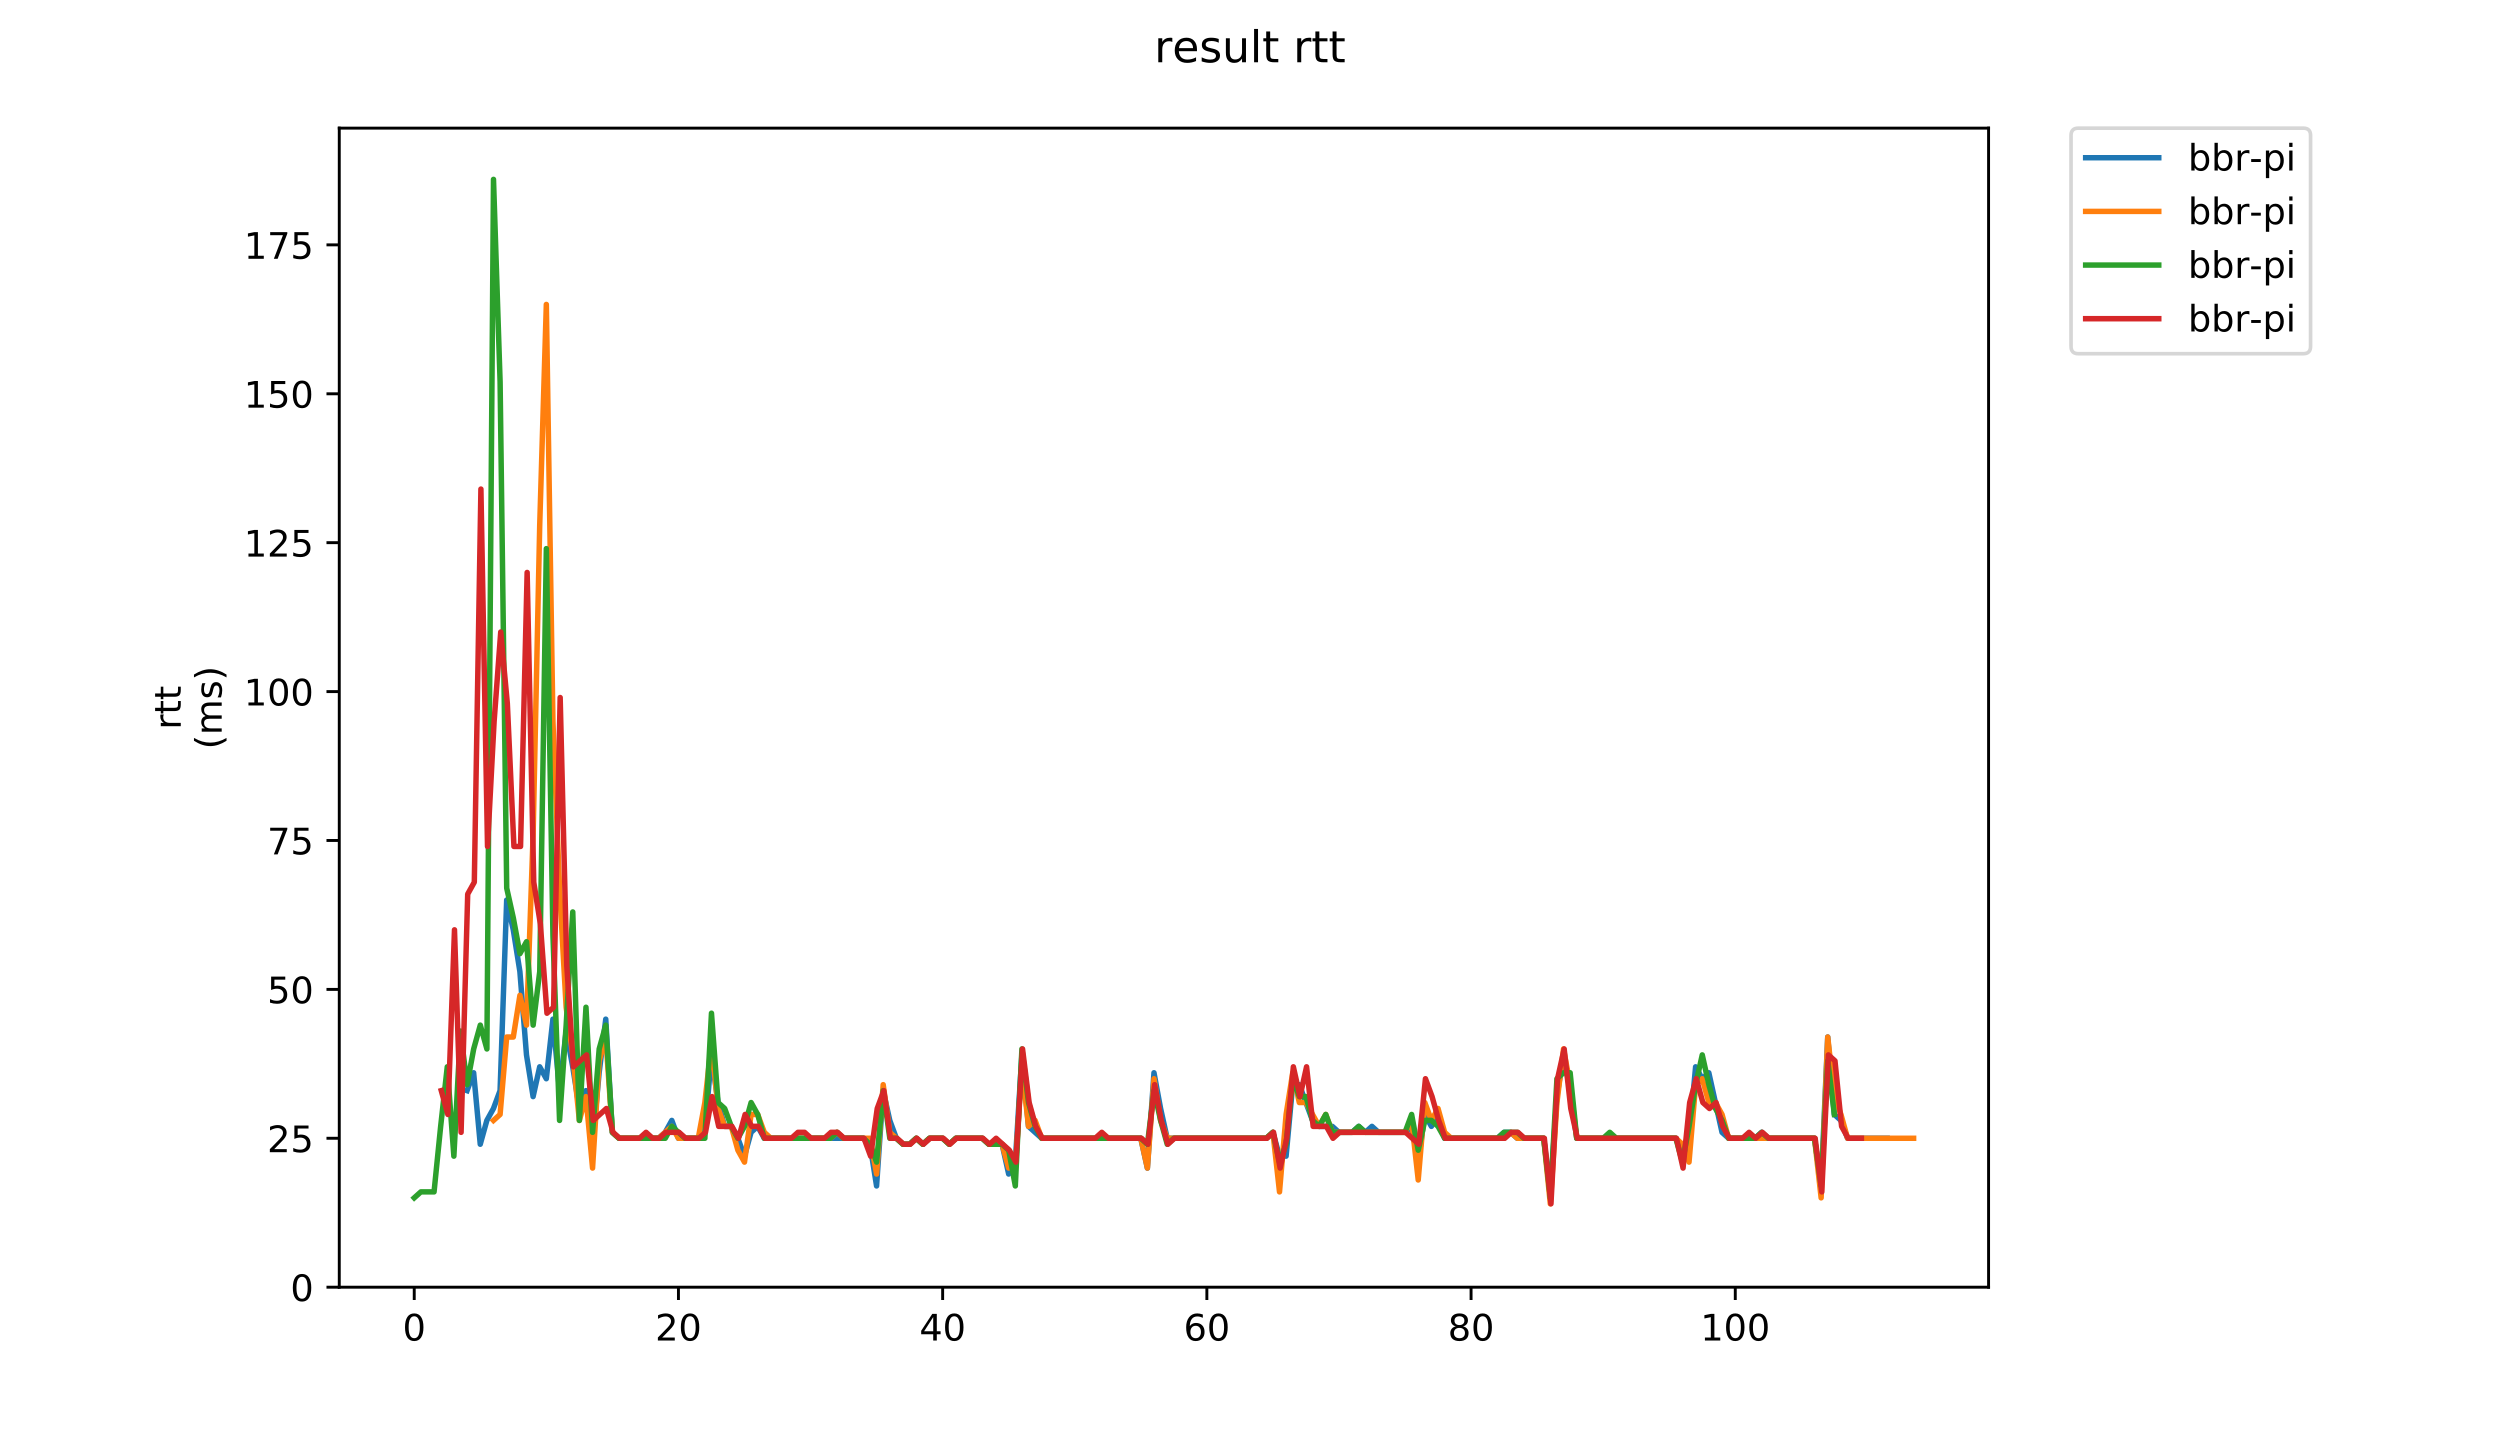 <?xml version="1.0" encoding="utf-8" standalone="no"?>
<!DOCTYPE svg PUBLIC "-//W3C//DTD SVG 1.1//EN"
  "http://www.w3.org/Graphics/SVG/1.1/DTD/svg11.dtd">
<!-- Created with matplotlib (https://matplotlib.org/) -->
<svg height="396pt" version="1.1" viewBox="0 0 684 396" width="684pt" xmlns="http://www.w3.org/2000/svg" xmlns:xlink="http://www.w3.org/1999/xlink">
 <defs>
  <style type="text/css">
*{stroke-linecap:butt;stroke-linejoin:round;}
  </style>
 </defs>
 <g id="figure_1">
  <g id="patch_1">
   <path d="M 0 396 
L 684 396 
L 684 0 
L 0 0 
z
" style="fill:#ffffff;"/>
  </g>
  <g id="axes_1">
   <g id="patch_2">
    <path d="M 92.824 352.174 
L 544.074 352.174 
L 544.074 35.062 
L 92.824 35.062 
z
" style="fill:#ffffff;"/>
   </g>
   <g id="matplotlib.axis_1">
    <g id="xtick_1">
     <g id="line2d_1">
      <defs>
       <path d="M 0 0 
L 0 3.5 
" id="m76ef81435e" style="stroke:#000000;stroke-width:0.8;"/>
      </defs>
      <g>
       <use style="stroke:#000000;stroke-width:0.8;" x="113.335" xlink:href="#m76ef81435e" y="352.174"/>
      </g>
     </g>
     <g id="text_1">
      <!-- 0 -->
      <defs>
       <path d="M 31.781 66.406 
Q 24.172 66.406 20.328 58.906 
Q 16.5 51.422 16.5 36.375 
Q 16.5 21.391 20.328 13.891 
Q 24.172 6.391 31.781 6.391 
Q 39.453 6.391 43.281 13.891 
Q 47.125 21.391 47.125 36.375 
Q 47.125 51.422 43.281 58.906 
Q 39.453 66.406 31.781 66.406 
z
M 31.781 74.219 
Q 44.047 74.219 50.516 64.516 
Q 56.984 54.828 56.984 36.375 
Q 56.984 17.969 50.516 8.266 
Q 44.047 -1.422 31.781 -1.422 
Q 19.531 -1.422 13.062 8.266 
Q 6.594 17.969 6.594 36.375 
Q 6.594 54.828 13.062 64.516 
Q 19.531 74.219 31.781 74.219 
z
" id="DejaVuSans-48"/>
      </defs>
      <g transform="translate(110.154 366.773)scale(0.1 -0.1)">
       <use xlink:href="#DejaVuSans-48"/>
      </g>
     </g>
    </g>
    <g id="xtick_2">
     <g id="line2d_2">
      <g>
       <use style="stroke:#000000;stroke-width:0.8;" x="185.623" xlink:href="#m76ef81435e" y="352.174"/>
      </g>
     </g>
     <g id="text_2">
      <!-- 20 -->
      <defs>
       <path d="M 19.188 8.297 
L 53.609 8.297 
L 53.609 0 
L 7.328 0 
L 7.328 8.297 
Q 12.938 14.109 22.625 23.891 
Q 32.328 33.688 34.812 36.531 
Q 39.547 41.844 41.422 45.531 
Q 43.312 49.219 43.312 52.781 
Q 43.312 58.594 39.234 62.25 
Q 35.156 65.922 28.609 65.922 
Q 23.969 65.922 18.812 64.312 
Q 13.672 62.703 7.812 59.422 
L 7.812 69.391 
Q 13.766 71.781 18.938 73 
Q 24.125 74.219 28.422 74.219 
Q 39.75 74.219 46.484 68.547 
Q 53.219 62.891 53.219 53.422 
Q 53.219 48.922 51.531 44.891 
Q 49.859 40.875 45.406 35.406 
Q 44.188 33.984 37.641 27.219 
Q 31.109 20.453 19.188 8.297 
z
" id="DejaVuSans-50"/>
      </defs>
      <g transform="translate(179.26 366.773)scale(0.1 -0.1)">
       <use xlink:href="#DejaVuSans-50"/>
       <use x="63.623" xlink:href="#DejaVuSans-48"/>
      </g>
     </g>
    </g>
    <g id="xtick_3">
     <g id="line2d_3">
      <g>
       <use style="stroke:#000000;stroke-width:0.8;" x="257.91" xlink:href="#m76ef81435e" y="352.174"/>
      </g>
     </g>
     <g id="text_3">
      <!-- 40 -->
      <defs>
       <path d="M 37.797 64.312 
L 12.891 25.391 
L 37.797 25.391 
z
M 35.203 72.906 
L 47.609 72.906 
L 47.609 25.391 
L 58.016 25.391 
L 58.016 17.188 
L 47.609 17.188 
L 47.609 0 
L 37.797 0 
L 37.797 17.188 
L 4.891 17.188 
L 4.891 26.703 
z
" id="DejaVuSans-52"/>
      </defs>
      <g transform="translate(251.548 366.773)scale(0.1 -0.1)">
       <use xlink:href="#DejaVuSans-52"/>
       <use x="63.623" xlink:href="#DejaVuSans-48"/>
      </g>
     </g>
    </g>
    <g id="xtick_4">
     <g id="line2d_4">
      <g>
       <use style="stroke:#000000;stroke-width:0.8;" x="330.197" xlink:href="#m76ef81435e" y="352.174"/>
      </g>
     </g>
     <g id="text_4">
      <!-- 60 -->
      <defs>
       <path d="M 33.016 40.375 
Q 26.375 40.375 22.484 35.828 
Q 18.609 31.297 18.609 23.391 
Q 18.609 15.531 22.484 10.953 
Q 26.375 6.391 33.016 6.391 
Q 39.656 6.391 43.531 10.953 
Q 47.406 15.531 47.406 23.391 
Q 47.406 31.297 43.531 35.828 
Q 39.656 40.375 33.016 40.375 
z
M 52.594 71.297 
L 52.594 62.312 
Q 48.875 64.062 45.094 64.984 
Q 41.312 65.922 37.594 65.922 
Q 27.828 65.922 22.672 59.328 
Q 17.531 52.734 16.797 39.406 
Q 19.672 43.656 24.016 45.922 
Q 28.375 48.188 33.594 48.188 
Q 44.578 48.188 50.953 41.516 
Q 57.328 34.859 57.328 23.391 
Q 57.328 12.156 50.688 5.359 
Q 44.047 -1.422 33.016 -1.422 
Q 20.359 -1.422 13.672 8.266 
Q 6.984 17.969 6.984 36.375 
Q 6.984 53.656 15.188 63.938 
Q 23.391 74.219 37.203 74.219 
Q 40.922 74.219 44.703 73.484 
Q 48.484 72.75 52.594 71.297 
z
" id="DejaVuSans-54"/>
      </defs>
      <g transform="translate(323.835 366.773)scale(0.1 -0.1)">
       <use xlink:href="#DejaVuSans-54"/>
       <use x="63.623" xlink:href="#DejaVuSans-48"/>
      </g>
     </g>
    </g>
    <g id="xtick_5">
     <g id="line2d_5">
      <g>
       <use style="stroke:#000000;stroke-width:0.8;" x="402.485" xlink:href="#m76ef81435e" y="352.174"/>
      </g>
     </g>
     <g id="text_5">
      <!-- 80 -->
      <defs>
       <path d="M 31.781 34.625 
Q 24.75 34.625 20.719 30.859 
Q 16.703 27.094 16.703 20.516 
Q 16.703 13.922 20.719 10.156 
Q 24.75 6.391 31.781 6.391 
Q 38.812 6.391 42.859 10.172 
Q 46.922 13.969 46.922 20.516 
Q 46.922 27.094 42.891 30.859 
Q 38.875 34.625 31.781 34.625 
z
M 21.922 38.812 
Q 15.578 40.375 12.031 44.719 
Q 8.5 49.078 8.5 55.328 
Q 8.5 64.062 14.719 69.141 
Q 20.953 74.219 31.781 74.219 
Q 42.672 74.219 48.875 69.141 
Q 55.078 64.062 55.078 55.328 
Q 55.078 49.078 51.531 44.719 
Q 48 40.375 41.703 38.812 
Q 48.828 37.156 52.797 32.312 
Q 56.781 27.484 56.781 20.516 
Q 56.781 9.906 50.312 4.234 
Q 43.844 -1.422 31.781 -1.422 
Q 19.734 -1.422 13.25 4.234 
Q 6.781 9.906 6.781 20.516 
Q 6.781 27.484 10.781 32.312 
Q 14.797 37.156 21.922 38.812 
z
M 18.312 54.391 
Q 18.312 48.734 21.844 45.562 
Q 25.391 42.391 31.781 42.391 
Q 38.141 42.391 41.719 45.562 
Q 45.312 48.734 45.312 54.391 
Q 45.312 60.062 41.719 63.234 
Q 38.141 66.406 31.781 66.406 
Q 25.391 66.406 21.844 63.234 
Q 18.312 60.062 18.312 54.391 
z
" id="DejaVuSans-56"/>
      </defs>
      <g transform="translate(396.122 366.773)scale(0.1 -0.1)">
       <use xlink:href="#DejaVuSans-56"/>
       <use x="63.623" xlink:href="#DejaVuSans-48"/>
      </g>
     </g>
    </g>
    <g id="xtick_6">
     <g id="line2d_6">
      <g>
       <use style="stroke:#000000;stroke-width:0.8;" x="474.772" xlink:href="#m76ef81435e" y="352.174"/>
      </g>
     </g>
     <g id="text_6">
      <!-- 100 -->
      <defs>
       <path d="M 12.406 8.297 
L 28.516 8.297 
L 28.516 63.922 
L 10.984 60.406 
L 10.984 69.391 
L 28.422 72.906 
L 38.281 72.906 
L 38.281 8.297 
L 54.391 8.297 
L 54.391 0 
L 12.406 0 
z
" id="DejaVuSans-49"/>
      </defs>
      <g transform="translate(465.228 366.773)scale(0.1 -0.1)">
       <use xlink:href="#DejaVuSans-49"/>
       <use x="63.623" xlink:href="#DejaVuSans-48"/>
       <use x="127.246" xlink:href="#DejaVuSans-48"/>
      </g>
     </g>
    </g>
   </g>
   <g id="matplotlib.axis_2">
    <g id="ytick_1">
     <g id="line2d_7">
      <defs>
       <path d="M 0 0 
L -3.5 0 
" id="mb718dee160" style="stroke:#000000;stroke-width:0.8;"/>
      </defs>
      <g>
       <use style="stroke:#000000;stroke-width:0.8;" x="92.824" xlink:href="#mb718dee160" y="352.174"/>
      </g>
     </g>
     <g id="text_7">
      <!-- 0 -->
      <g transform="translate(79.461 355.973)scale(0.1 -0.1)">
       <use xlink:href="#DejaVuSans-48"/>
      </g>
     </g>
    </g>
    <g id="ytick_2">
     <g id="line2d_8">
      <g>
       <use style="stroke:#000000;stroke-width:0.8;" x="92.824" xlink:href="#mb718dee160" y="311.435"/>
      </g>
     </g>
     <g id="text_8">
      <!-- 25 -->
      <defs>
       <path d="M 10.797 72.906 
L 49.516 72.906 
L 49.516 64.594 
L 19.828 64.594 
L 19.828 46.734 
Q 21.969 47.469 24.109 47.828 
Q 26.266 48.188 28.422 48.188 
Q 40.625 48.188 47.75 41.5 
Q 54.891 34.812 54.891 23.391 
Q 54.891 11.625 47.562 5.094 
Q 40.234 -1.422 26.906 -1.422 
Q 22.312 -1.422 17.547 -0.641 
Q 12.797 0.141 7.719 1.703 
L 7.719 11.625 
Q 12.109 9.234 16.797 8.062 
Q 21.484 6.891 26.703 6.891 
Q 35.156 6.891 40.078 11.328 
Q 45.016 15.766 45.016 23.391 
Q 45.016 31 40.078 35.438 
Q 35.156 39.891 26.703 39.891 
Q 22.75 39.891 18.812 39.016 
Q 14.891 38.141 10.797 36.281 
z
" id="DejaVuSans-53"/>
      </defs>
      <g transform="translate(73.099 315.234)scale(0.1 -0.1)">
       <use xlink:href="#DejaVuSans-50"/>
       <use x="63.623" xlink:href="#DejaVuSans-53"/>
      </g>
     </g>
    </g>
    <g id="ytick_3">
     <g id="line2d_9">
      <g>
       <use style="stroke:#000000;stroke-width:0.8;" x="92.824" xlink:href="#mb718dee160" y="270.696"/>
      </g>
     </g>
     <g id="text_9">
      <!-- 50 -->
      <g transform="translate(73.099 274.496)scale(0.1 -0.1)">
       <use xlink:href="#DejaVuSans-53"/>
       <use x="63.623" xlink:href="#DejaVuSans-48"/>
      </g>
     </g>
    </g>
    <g id="ytick_4">
     <g id="line2d_10">
      <g>
       <use style="stroke:#000000;stroke-width:0.8;" x="92.824" xlink:href="#mb718dee160" y="229.957"/>
      </g>
     </g>
     <g id="text_10">
      <!-- 75 -->
      <defs>
       <path d="M 8.203 72.906 
L 55.078 72.906 
L 55.078 68.703 
L 28.609 0 
L 18.312 0 
L 43.219 64.594 
L 8.203 64.594 
z
" id="DejaVuSans-55"/>
      </defs>
      <g transform="translate(73.099 233.757)scale(0.1 -0.1)">
       <use xlink:href="#DejaVuSans-55"/>
       <use x="63.623" xlink:href="#DejaVuSans-53"/>
      </g>
     </g>
    </g>
    <g id="ytick_5">
     <g id="line2d_11">
      <g>
       <use style="stroke:#000000;stroke-width:0.8;" x="92.824" xlink:href="#mb718dee160" y="189.219"/>
      </g>
     </g>
     <g id="text_11">
      <!-- 100 -->
      <g transform="translate(66.736 193.018)scale(0.1 -0.1)">
       <use xlink:href="#DejaVuSans-49"/>
       <use x="63.623" xlink:href="#DejaVuSans-48"/>
       <use x="127.246" xlink:href="#DejaVuSans-48"/>
      </g>
     </g>
    </g>
    <g id="ytick_6">
     <g id="line2d_12">
      <g>
       <use style="stroke:#000000;stroke-width:0.8;" x="92.824" xlink:href="#mb718dee160" y="148.48"/>
      </g>
     </g>
     <g id="text_12">
      <!-- 125 -->
      <g transform="translate(66.736 152.279)scale(0.1 -0.1)">
       <use xlink:href="#DejaVuSans-49"/>
       <use x="63.623" xlink:href="#DejaVuSans-50"/>
       <use x="127.246" xlink:href="#DejaVuSans-53"/>
      </g>
     </g>
    </g>
    <g id="ytick_7">
     <g id="line2d_13">
      <g>
       <use style="stroke:#000000;stroke-width:0.8;" x="92.824" xlink:href="#mb718dee160" y="107.741"/>
      </g>
     </g>
     <g id="text_13">
      <!-- 150 -->
      <g transform="translate(66.736 111.54)scale(0.1 -0.1)">
       <use xlink:href="#DejaVuSans-49"/>
       <use x="63.623" xlink:href="#DejaVuSans-53"/>
       <use x="127.246" xlink:href="#DejaVuSans-48"/>
      </g>
     </g>
    </g>
    <g id="ytick_8">
     <g id="line2d_14">
      <g>
       <use style="stroke:#000000;stroke-width:0.8;" x="92.824" xlink:href="#mb718dee160" y="67.002"/>
      </g>
     </g>
     <g id="text_14">
      <!-- 175 -->
      <g transform="translate(66.736 70.801)scale(0.1 -0.1)">
       <use xlink:href="#DejaVuSans-49"/>
       <use x="63.623" xlink:href="#DejaVuSans-55"/>
       <use x="127.246" xlink:href="#DejaVuSans-53"/>
      </g>
     </g>
    </g>
    <g id="text_15">
     <!-- rtt -->
     <defs>
      <path d="M 41.109 46.297 
Q 39.594 47.172 37.812 47.578 
Q 36.031 48 33.891 48 
Q 26.266 48 22.188 43.047 
Q 18.109 38.094 18.109 28.812 
L 18.109 0 
L 9.078 0 
L 9.078 54.688 
L 18.109 54.688 
L 18.109 46.188 
Q 20.953 51.172 25.484 53.578 
Q 30.031 56 36.531 56 
Q 37.453 56 38.578 55.875 
Q 39.703 55.766 41.062 55.516 
z
" id="DejaVuSans-114"/>
      <path d="M 18.312 70.219 
L 18.312 54.688 
L 36.812 54.688 
L 36.812 47.703 
L 18.312 47.703 
L 18.312 18.016 
Q 18.312 11.328 20.141 9.422 
Q 21.969 7.516 27.594 7.516 
L 36.812 7.516 
L 36.812 0 
L 27.594 0 
Q 17.188 0 13.234 3.875 
Q 9.281 7.766 9.281 18.016 
L 9.281 47.703 
L 2.688 47.703 
L 2.688 54.688 
L 9.281 54.688 
L 9.281 70.219 
z
" id="DejaVuSans-116"/>
     </defs>
     <g transform="translate(49.459 199.594)rotate(-90)scale(0.1 -0.1)">
      <use xlink:href="#DejaVuSans-114"/>
      <use x="41.113" xlink:href="#DejaVuSans-116"/>
      <use x="80.322" xlink:href="#DejaVuSans-116"/>
     </g>
     <!-- (ms) -->
     <defs>
      <path d="M 31 75.875 
Q 24.469 64.656 21.281 53.656 
Q 18.109 42.672 18.109 31.391 
Q 18.109 20.125 21.312 9.062 
Q 24.516 -2 31 -13.188 
L 23.188 -13.188 
Q 15.875 -1.703 12.234 9.375 
Q 8.594 20.453 8.594 31.391 
Q 8.594 42.281 12.203 53.312 
Q 15.828 64.359 23.188 75.875 
z
" id="DejaVuSans-40"/>
      <path d="M 52 44.188 
Q 55.375 50.25 60.062 53.125 
Q 64.75 56 71.094 56 
Q 79.641 56 84.281 50.016 
Q 88.922 44.047 88.922 33.016 
L 88.922 0 
L 79.891 0 
L 79.891 32.719 
Q 79.891 40.578 77.094 44.375 
Q 74.312 48.188 68.609 48.188 
Q 61.625 48.188 57.562 43.547 
Q 53.516 38.922 53.516 30.906 
L 53.516 0 
L 44.484 0 
L 44.484 32.719 
Q 44.484 40.625 41.703 44.406 
Q 38.922 48.188 33.109 48.188 
Q 26.219 48.188 22.156 43.531 
Q 18.109 38.875 18.109 30.906 
L 18.109 0 
L 9.078 0 
L 9.078 54.688 
L 18.109 54.688 
L 18.109 46.188 
Q 21.188 51.219 25.484 53.609 
Q 29.781 56 35.688 56 
Q 41.656 56 45.828 52.969 
Q 50 49.953 52 44.188 
z
" id="DejaVuSans-109"/>
      <path d="M 44.281 53.078 
L 44.281 44.578 
Q 40.484 46.531 36.375 47.5 
Q 32.281 48.484 27.875 48.484 
Q 21.188 48.484 17.844 46.438 
Q 14.5 44.391 14.5 40.281 
Q 14.5 37.156 16.891 35.375 
Q 19.281 33.594 26.516 31.984 
L 29.594 31.297 
Q 39.156 29.25 43.188 25.516 
Q 47.219 21.781 47.219 15.094 
Q 47.219 7.469 41.188 3.016 
Q 35.156 -1.422 24.609 -1.422 
Q 20.219 -1.422 15.453 -0.562 
Q 10.688 0.297 5.422 2 
L 5.422 11.281 
Q 10.406 8.688 15.234 7.391 
Q 20.062 6.109 24.812 6.109 
Q 31.156 6.109 34.562 8.281 
Q 37.984 10.453 37.984 14.406 
Q 37.984 18.062 35.516 20.016 
Q 33.062 21.969 24.703 23.781 
L 21.578 24.516 
Q 13.234 26.266 9.516 29.906 
Q 5.812 33.547 5.812 39.891 
Q 5.812 47.609 11.281 51.797 
Q 16.75 56 26.812 56 
Q 31.781 56 36.172 55.266 
Q 40.578 54.547 44.281 53.078 
z
" id="DejaVuSans-115"/>
      <path d="M 8.016 75.875 
L 15.828 75.875 
Q 23.141 64.359 26.781 53.312 
Q 30.422 42.281 30.422 31.391 
Q 30.422 20.453 26.781 9.375 
Q 23.141 -1.703 15.828 -13.188 
L 8.016 -13.188 
Q 14.5 -2 17.703 9.062 
Q 20.906 20.125 20.906 31.391 
Q 20.906 42.672 17.703 53.656 
Q 14.5 64.656 8.016 75.875 
z
" id="DejaVuSans-41"/>
     </defs>
     <g transform="translate(60.657 204.995)rotate(-90)scale(0.1 -0.1)">
      <use xlink:href="#DejaVuSans-40"/>
      <use x="39.014" xlink:href="#DejaVuSans-109"/>
      <use x="136.426" xlink:href="#DejaVuSans-115"/>
      <use x="188.525" xlink:href="#DejaVuSans-41"/>
     </g>
    </g>
   </g>
   <g id="line2d_15">
    <path clip-path="url(#pa4229d1eb1)" d="M 127.782 298.399 
L 129.589 293.51 
L 131.396 313.065 
L 133.203 306.547 
L 135.011 303.287 
L 136.818 298.399 
L 138.625 246.253 
L 140.432 254.401 
L 142.239 265.808 
L 144.047 288.621 
L 145.854 300.028 
L 147.661 291.881 
L 149.468 295.14 
L 151.275 278.844 
L 153.082 298.399 
L 154.89 282.103 
L 156.697 291.881 
L 158.504 303.287 
L 160.311 298.399 
L 162.118 313.065 
L 163.926 293.51 
L 165.733 278.844 
L 167.54 309.806 
L 169.347 311.435 
L 180.19 311.435 
L 181.997 309.806 
L 183.805 306.547 
L 185.612 311.435 
L 191.033 311.435 
L 192.841 309.806 
L 194.648 288.621 
L 196.455 301.658 
L 198.262 308.176 
L 200.069 308.176 
L 201.876 311.435 
L 203.684 316.324 
L 205.491 309.806 
L 207.298 308.176 
L 209.105 311.435 
L 236.213 311.435 
L 238.02 313.065 
L 239.827 324.472 
L 241.635 298.399 
L 243.442 306.547 
L 245.249 311.435 
L 247.056 313.065 
L 248.863 313.065 
L 250.67 311.435 
L 252.478 313.065 
L 254.285 311.435 
L 257.899 311.435 
L 259.706 313.065 
L 261.514 311.435 
L 268.742 311.435 
L 270.549 313.065 
L 274.164 313.065 
L 275.971 321.213 
L 277.778 317.953 
L 279.585 288.621 
L 281.393 308.176 
L 285.007 311.435 
L 312.115 311.435 
L 313.922 319.583 
L 315.729 293.51 
L 317.536 303.287 
L 319.343 311.435 
L 346.451 311.435 
L 348.258 309.806 
L 350.066 316.324 
L 351.873 316.324 
L 353.68 296.769 
L 355.487 296.769 
L 359.102 306.547 
L 360.909 308.176 
L 364.523 308.176 
L 366.33 309.806 
L 369.945 309.806 
L 371.752 308.176 
L 373.559 309.806 
L 375.366 308.176 
L 377.173 309.806 
L 384.402 309.806 
L 386.209 308.176 
L 388.016 317.953 
L 389.824 304.917 
L 391.631 308.176 
L 393.438 304.917 
L 395.245 311.435 
L 409.703 311.435 
L 411.51 309.806 
L 413.317 309.806 
L 415.124 311.435 
L 422.353 311.435 
L 424.16 326.101 
L 425.967 300.028 
L 427.775 288.621 
L 429.582 298.399 
L 431.389 311.435 
L 458.497 311.435 
L 460.304 314.694 
L 462.111 311.435 
L 463.918 291.881 
L 465.725 295.14 
L 467.533 293.51 
L 471.147 309.806 
L 472.954 311.435 
L 480.183 311.435 
L 481.99 309.806 
L 483.797 311.435 
L 496.448 311.435 
L 498.255 324.472 
L 500.062 283.733 
L 501.869 304.917 
L 503.676 306.547 
L 505.483 311.435 
L 516.327 311.435 
L 516.327 311.435 
" style="fill:none;stroke:#1f77b4;stroke-linecap:square;stroke-width:1.5;"/>
   </g>
   <g id="line2d_16">
    <path clip-path="url(#pa4229d1eb1)" d="M 135.018 306.547 
L 136.825 304.917 
L 138.632 283.733 
L 140.439 283.733 
L 142.247 272.326 
L 144.054 280.474 
L 145.861 228.328 
L 147.668 143.591 
L 149.475 83.297 
L 151.283 197.366 
L 153.09 242.994 
L 154.897 275.585 
L 156.704 288.621 
L 158.511 306.547 
L 160.318 300.028 
L 162.126 319.583 
L 163.933 290.251 
L 165.74 283.733 
L 167.547 309.806 
L 169.354 311.435 
L 180.197 311.435 
L 183.812 308.176 
L 185.619 311.435 
L 191.041 311.435 
L 192.848 301.658 
L 194.655 285.362 
L 196.462 303.287 
L 198.269 308.176 
L 200.077 308.176 
L 201.884 314.694 
L 203.691 317.953 
L 205.498 304.917 
L 207.305 304.917 
L 209.112 309.806 
L 210.92 311.435 
L 227.184 311.435 
L 228.991 309.806 
L 230.799 311.435 
L 238.027 311.435 
L 239.835 321.213 
L 241.642 296.769 
L 243.449 309.806 
L 247.063 313.065 
L 248.87 313.065 
L 250.678 311.435 
L 252.485 313.065 
L 254.292 311.435 
L 257.906 311.435 
L 259.714 313.065 
L 261.521 311.435 
L 268.75 311.435 
L 270.557 313.065 
L 274.171 313.065 
L 275.978 319.583 
L 277.785 319.583 
L 279.593 291.881 
L 281.4 308.176 
L 283.207 306.547 
L 285.014 311.435 
L 312.122 311.435 
L 313.929 319.583 
L 315.736 295.14 
L 317.544 306.547 
L 319.351 311.435 
L 346.458 311.435 
L 348.266 309.806 
L 350.073 326.101 
L 351.88 304.917 
L 353.687 293.51 
L 355.494 301.658 
L 357.302 301.658 
L 360.916 308.176 
L 362.723 304.917 
L 364.53 309.806 
L 384.409 309.806 
L 386.217 306.547 
L 388.024 322.842 
L 389.831 301.658 
L 391.638 306.547 
L 393.445 303.287 
L 395.252 309.806 
L 397.06 311.435 
L 411.517 311.435 
L 413.324 309.806 
L 415.131 311.435 
L 422.36 311.435 
L 424.167 329.36 
L 425.975 301.658 
L 427.782 286.992 
L 429.589 296.769 
L 431.396 311.435 
L 458.504 311.435 
L 460.311 313.065 
L 462.118 317.953 
L 463.925 296.769 
L 465.733 295.14 
L 467.54 301.658 
L 469.347 301.658 
L 471.154 304.917 
L 472.961 311.435 
L 496.455 311.435 
L 498.262 327.731 
L 500.069 283.733 
L 501.876 300.028 
L 503.684 304.917 
L 505.491 311.435 
L 523.563 311.435 
L 523.563 311.435 
" style="fill:none;stroke:#ff7f0e;stroke-linecap:square;stroke-width:1.5;"/>
   </g>
   <g id="line2d_17">
    <path clip-path="url(#pa4229d1eb1)" d="M 113.335 327.731 
L 115.142 326.101 
L 118.757 326.101 
L 120.564 308.176 
L 122.371 291.881 
L 124.178 316.324 
L 125.986 282.103 
L 127.793 296.769 
L 129.6 286.992 
L 131.407 280.474 
L 133.214 286.992 
L 135.021 49.077 
L 136.829 104.482 
L 138.636 242.994 
L 140.443 251.142 
L 142.25 260.919 
L 144.057 257.66 
L 145.865 280.474 
L 147.672 265.808 
L 149.479 150.109 
L 151.286 256.03 
L 153.093 306.547 
L 154.901 280.474 
L 156.708 249.512 
L 158.515 306.547 
L 160.322 275.585 
L 162.129 309.806 
L 163.936 286.992 
L 165.744 280.474 
L 167.551 309.806 
L 169.358 311.435 
L 182.008 311.435 
L 183.815 308.176 
L 187.43 311.435 
L 192.851 311.435 
L 194.659 277.215 
L 196.466 301.658 
L 198.273 303.287 
L 200.08 308.176 
L 201.887 311.435 
L 203.694 308.176 
L 205.502 301.658 
L 207.309 304.917 
L 209.116 311.435 
L 227.188 311.435 
L 228.995 309.806 
L 230.802 311.435 
L 236.224 311.435 
L 238.031 313.065 
L 239.838 317.953 
L 241.645 298.399 
L 243.453 311.435 
L 245.26 311.435 
L 247.067 313.065 
L 248.874 313.065 
L 250.681 311.435 
L 252.488 313.065 
L 254.296 311.435 
L 257.91 311.435 
L 259.717 313.065 
L 261.524 311.435 
L 268.753 311.435 
L 270.56 313.065 
L 274.175 313.065 
L 275.982 314.694 
L 277.789 324.472 
L 279.596 286.992 
L 281.403 301.658 
L 283.211 308.176 
L 285.018 311.435 
L 312.126 311.435 
L 313.933 313.065 
L 315.74 298.399 
L 317.547 306.547 
L 319.354 313.065 
L 321.161 311.435 
L 346.462 311.435 
L 348.269 309.806 
L 350.076 317.953 
L 351.884 313.065 
L 353.691 295.14 
L 355.498 300.028 
L 357.305 300.028 
L 359.112 306.547 
L 360.92 308.176 
L 362.727 304.917 
L 364.534 309.806 
L 369.955 309.806 
L 371.763 308.176 
L 373.57 309.806 
L 384.413 309.806 
L 386.22 304.917 
L 388.027 314.694 
L 389.835 306.547 
L 391.642 306.547 
L 393.449 308.176 
L 395.256 311.435 
L 409.714 311.435 
L 411.521 309.806 
L 415.135 309.806 
L 416.942 311.435 
L 422.364 311.435 
L 424.171 327.731 
L 425.978 295.14 
L 427.785 293.51 
L 429.593 293.51 
L 431.4 311.435 
L 438.628 311.435 
L 440.436 309.806 
L 442.243 311.435 
L 458.508 311.435 
L 460.315 317.953 
L 462.122 308.176 
L 463.929 296.769 
L 465.736 288.621 
L 467.543 296.769 
L 469.351 303.287 
L 471.158 306.547 
L 472.965 311.435 
L 480.194 311.435 
L 482.001 309.806 
L 483.808 311.435 
L 496.458 311.435 
L 498.266 324.472 
L 500.073 290.251 
L 501.88 304.917 
L 501.88 304.917 
" style="fill:none;stroke:#2ca02c;stroke-linecap:square;stroke-width:1.5;"/>
   </g>
   <g id="line2d_18">
    <path clip-path="url(#pa4229d1eb1)" d="M 120.734 298.399 
L 122.541 304.917 
L 124.348 254.401 
L 126.155 309.806 
L 127.963 244.623 
L 129.77 241.364 
L 131.577 133.814 
L 133.384 231.587 
L 135.191 197.366 
L 136.999 172.923 
L 138.806 192.478 
L 140.613 231.587 
L 142.42 231.587 
L 144.227 156.627 
L 146.034 241.364 
L 147.842 252.771 
L 149.649 277.215 
L 151.456 275.585 
L 153.263 190.848 
L 155.07 264.178 
L 156.878 291.881 
L 160.492 288.621 
L 162.299 306.547 
L 165.913 303.287 
L 167.721 309.806 
L 169.528 311.435 
L 174.949 311.435 
L 176.757 309.806 
L 178.564 311.435 
L 180.371 311.435 
L 182.178 309.806 
L 185.793 309.806 
L 187.6 311.435 
L 191.214 311.435 
L 193.021 309.806 
L 194.828 300.028 
L 196.636 308.176 
L 200.25 308.176 
L 202.057 311.435 
L 203.864 304.917 
L 205.672 308.176 
L 207.479 308.176 
L 209.286 311.435 
L 216.515 311.435 
L 218.322 309.806 
L 220.129 309.806 
L 221.936 311.435 
L 225.551 311.435 
L 227.358 309.806 
L 229.165 309.806 
L 230.972 311.435 
L 236.394 311.435 
L 238.201 316.324 
L 240.008 303.287 
L 241.815 298.399 
L 243.622 311.435 
L 245.43 311.435 
L 247.237 313.065 
L 249.044 313.065 
L 250.851 311.435 
L 252.658 313.065 
L 254.466 311.435 
L 258.08 311.435 
L 259.887 313.065 
L 261.694 311.435 
L 268.923 311.435 
L 270.73 313.065 
L 272.537 311.435 
L 276.152 314.694 
L 277.959 317.953 
L 279.766 286.992 
L 281.573 301.658 
L 283.38 308.176 
L 285.188 311.435 
L 299.645 311.435 
L 301.452 309.806 
L 303.26 311.435 
L 312.295 311.435 
L 314.103 313.065 
L 315.91 296.769 
L 317.717 306.547 
L 319.524 313.065 
L 321.331 311.435 
L 346.632 311.435 
L 348.439 309.806 
L 350.246 319.583 
L 352.054 311.435 
L 353.861 291.881 
L 355.668 300.028 
L 357.475 291.881 
L 359.282 308.176 
L 362.897 308.176 
L 364.704 311.435 
L 366.511 309.806 
L 384.583 309.806 
L 388.197 313.065 
L 390.004 295.14 
L 391.812 300.028 
L 393.619 306.547 
L 395.426 311.435 
L 411.691 311.435 
L 413.498 309.806 
L 415.305 309.806 
L 417.112 311.435 
L 422.534 311.435 
L 424.341 329.36 
L 426.148 295.14 
L 427.955 286.992 
L 429.762 303.287 
L 431.57 311.435 
L 458.677 311.435 
L 460.485 319.583 
L 462.292 301.658 
L 464.099 295.14 
L 465.906 301.658 
L 467.713 303.287 
L 469.52 301.658 
L 471.328 308.176 
L 473.135 311.435 
L 476.749 311.435 
L 478.556 309.806 
L 480.364 311.435 
L 482.171 309.806 
L 483.978 311.435 
L 496.628 311.435 
L 498.435 326.101 
L 500.243 288.621 
L 502.05 290.251 
L 503.857 308.176 
L 505.664 311.435 
L 509.279 311.435 
L 509.279 311.435 
" style="fill:none;stroke:#d62728;stroke-linecap:square;stroke-width:1.5;"/>
   </g>
   <g id="patch_3">
    <path d="M 92.824 352.174 
L 92.824 35.062 
" style="fill:none;stroke:#000000;stroke-linecap:square;stroke-linejoin:miter;stroke-width:0.8;"/>
   </g>
   <g id="patch_4">
    <path d="M 544.074 352.174 
L 544.074 35.062 
" style="fill:none;stroke:#000000;stroke-linecap:square;stroke-linejoin:miter;stroke-width:0.8;"/>
   </g>
   <g id="patch_5">
    <path d="M 92.824 352.174 
L 544.074 352.174 
" style="fill:none;stroke:#000000;stroke-linecap:square;stroke-linejoin:miter;stroke-width:0.8;"/>
   </g>
   <g id="patch_6">
    <path d="M 92.824 35.062 
L 544.074 35.062 
" style="fill:none;stroke:#000000;stroke-linecap:square;stroke-linejoin:miter;stroke-width:0.8;"/>
   </g>
   <g id="legend_1">
    <g id="patch_7">
     <path d="M 568.636 96.775 
L 630.169 96.775 
Q 632.169 96.775 632.169 94.775 
L 632.169 37.062 
Q 632.169 35.062 630.169 35.062 
L 568.636 35.062 
Q 566.636 35.062 566.636 37.062 
L 566.636 94.775 
Q 566.636 96.775 568.636 96.775 
z
" style="fill:#ffffff;opacity:0.8;stroke:#cccccc;stroke-linejoin:miter;"/>
    </g>
    <g id="line2d_19">
     <path d="M 570.636 43.161 
L 590.636 43.161 
" style="fill:none;stroke:#1f77b4;stroke-linecap:square;stroke-width:1.5;"/>
    </g>
    <g id="line2d_20"/>
    <g id="text_16">
     <!-- bbr-pi -->
     <defs>
      <path d="M 48.688 27.297 
Q 48.688 37.203 44.609 42.844 
Q 40.531 48.484 33.406 48.484 
Q 26.266 48.484 22.188 42.844 
Q 18.109 37.203 18.109 27.297 
Q 18.109 17.391 22.188 11.75 
Q 26.266 6.109 33.406 6.109 
Q 40.531 6.109 44.609 11.75 
Q 48.688 17.391 48.688 27.297 
z
M 18.109 46.391 
Q 20.953 51.266 25.266 53.625 
Q 29.594 56 35.594 56 
Q 45.562 56 51.781 48.094 
Q 58.016 40.188 58.016 27.297 
Q 58.016 14.406 51.781 6.484 
Q 45.562 -1.422 35.594 -1.422 
Q 29.594 -1.422 25.266 0.953 
Q 20.953 3.328 18.109 8.203 
L 18.109 0 
L 9.078 0 
L 9.078 75.984 
L 18.109 75.984 
z
" id="DejaVuSans-98"/>
      <path d="M 4.891 31.391 
L 31.203 31.391 
L 31.203 23.391 
L 4.891 23.391 
z
" id="DejaVuSans-45"/>
      <path d="M 18.109 8.203 
L 18.109 -20.797 
L 9.078 -20.797 
L 9.078 54.688 
L 18.109 54.688 
L 18.109 46.391 
Q 20.953 51.266 25.266 53.625 
Q 29.594 56 35.594 56 
Q 45.562 56 51.781 48.094 
Q 58.016 40.188 58.016 27.297 
Q 58.016 14.406 51.781 6.484 
Q 45.562 -1.422 35.594 -1.422 
Q 29.594 -1.422 25.266 0.953 
Q 20.953 3.328 18.109 8.203 
z
M 48.688 27.297 
Q 48.688 37.203 44.609 42.844 
Q 40.531 48.484 33.406 48.484 
Q 26.266 48.484 22.188 42.844 
Q 18.109 37.203 18.109 27.297 
Q 18.109 17.391 22.188 11.75 
Q 26.266 6.109 33.406 6.109 
Q 40.531 6.109 44.609 11.75 
Q 48.688 17.391 48.688 27.297 
z
" id="DejaVuSans-112"/>
      <path d="M 9.422 54.688 
L 18.406 54.688 
L 18.406 0 
L 9.422 0 
z
M 9.422 75.984 
L 18.406 75.984 
L 18.406 64.594 
L 9.422 64.594 
z
" id="DejaVuSans-105"/>
     </defs>
     <g transform="translate(598.636 46.661)scale(0.1 -0.1)">
      <use xlink:href="#DejaVuSans-98"/>
      <use x="63.477" xlink:href="#DejaVuSans-98"/>
      <use x="126.953" xlink:href="#DejaVuSans-114"/>
      <use x="167.973" xlink:href="#DejaVuSans-45"/>
      <use x="204.057" xlink:href="#DejaVuSans-112"/>
      <use x="267.533" xlink:href="#DejaVuSans-105"/>
     </g>
    </g>
    <g id="line2d_21">
     <path d="M 570.636 57.839 
L 590.636 57.839 
" style="fill:none;stroke:#ff7f0e;stroke-linecap:square;stroke-width:1.5;"/>
    </g>
    <g id="line2d_22"/>
    <g id="text_17">
     <!-- bbr-pi -->
     <g transform="translate(598.636 61.339)scale(0.1 -0.1)">
      <use xlink:href="#DejaVuSans-98"/>
      <use x="63.477" xlink:href="#DejaVuSans-98"/>
      <use x="126.953" xlink:href="#DejaVuSans-114"/>
      <use x="167.973" xlink:href="#DejaVuSans-45"/>
      <use x="204.057" xlink:href="#DejaVuSans-112"/>
      <use x="267.533" xlink:href="#DejaVuSans-105"/>
     </g>
    </g>
    <g id="line2d_23">
     <path d="M 570.636 72.517 
L 590.636 72.517 
" style="fill:none;stroke:#2ca02c;stroke-linecap:square;stroke-width:1.5;"/>
    </g>
    <g id="line2d_24"/>
    <g id="text_18">
     <!-- bbr-pi -->
     <g transform="translate(598.636 76.017)scale(0.1 -0.1)">
      <use xlink:href="#DejaVuSans-98"/>
      <use x="63.477" xlink:href="#DejaVuSans-98"/>
      <use x="126.953" xlink:href="#DejaVuSans-114"/>
      <use x="167.973" xlink:href="#DejaVuSans-45"/>
      <use x="204.057" xlink:href="#DejaVuSans-112"/>
      <use x="267.533" xlink:href="#DejaVuSans-105"/>
     </g>
    </g>
    <g id="line2d_25">
     <path d="M 570.636 87.195 
L 590.636 87.195 
" style="fill:none;stroke:#d62728;stroke-linecap:square;stroke-width:1.5;"/>
    </g>
    <g id="line2d_26"/>
    <g id="text_19">
     <!-- bbr-pi -->
     <g transform="translate(598.636 90.695)scale(0.1 -0.1)">
      <use xlink:href="#DejaVuSans-98"/>
      <use x="63.477" xlink:href="#DejaVuSans-98"/>
      <use x="126.953" xlink:href="#DejaVuSans-114"/>
      <use x="167.973" xlink:href="#DejaVuSans-45"/>
      <use x="204.057" xlink:href="#DejaVuSans-112"/>
      <use x="267.533" xlink:href="#DejaVuSans-105"/>
     </g>
    </g>
   </g>
  </g>
  <g id="text_20">
   <!-- result rtt -->
   <defs>
    <path d="M 56.203 29.594 
L 56.203 25.203 
L 14.891 25.203 
Q 15.484 15.922 20.484 11.062 
Q 25.484 6.203 34.422 6.203 
Q 39.594 6.203 44.453 7.469 
Q 49.312 8.734 54.109 11.281 
L 54.109 2.781 
Q 49.266 0.734 44.188 -0.344 
Q 39.109 -1.422 33.891 -1.422 
Q 20.797 -1.422 13.156 6.188 
Q 5.516 13.812 5.516 26.812 
Q 5.516 40.234 12.766 48.109 
Q 20.016 56 32.328 56 
Q 43.359 56 49.781 48.891 
Q 56.203 41.797 56.203 29.594 
z
M 47.219 32.234 
Q 47.125 39.594 43.094 43.984 
Q 39.062 48.391 32.422 48.391 
Q 24.906 48.391 20.391 44.141 
Q 15.875 39.891 15.188 32.172 
z
" id="DejaVuSans-101"/>
    <path d="M 8.5 21.578 
L 8.5 54.688 
L 17.484 54.688 
L 17.484 21.922 
Q 17.484 14.156 20.5 10.266 
Q 23.531 6.391 29.594 6.391 
Q 36.859 6.391 41.078 11.031 
Q 45.312 15.672 45.312 23.688 
L 45.312 54.688 
L 54.297 54.688 
L 54.297 0 
L 45.312 0 
L 45.312 8.406 
Q 42.047 3.422 37.719 1 
Q 33.406 -1.422 27.688 -1.422 
Q 18.266 -1.422 13.375 4.438 
Q 8.5 10.297 8.5 21.578 
z
M 31.109 56 
z
" id="DejaVuSans-117"/>
    <path d="M 9.422 75.984 
L 18.406 75.984 
L 18.406 0 
L 9.422 0 
z
" id="DejaVuSans-108"/>
    <path id="DejaVuSans-32"/>
   </defs>
   <g transform="translate(315.818 17.038)scale(0.12 -0.12)">
    <use xlink:href="#DejaVuSans-114"/>
    <use x="41.082" xlink:href="#DejaVuSans-101"/>
    <use x="102.605" xlink:href="#DejaVuSans-115"/>
    <use x="154.705" xlink:href="#DejaVuSans-117"/>
    <use x="218.084" xlink:href="#DejaVuSans-108"/>
    <use x="245.867" xlink:href="#DejaVuSans-116"/>
    <use x="285.076" xlink:href="#DejaVuSans-32"/>
    <use x="316.863" xlink:href="#DejaVuSans-114"/>
    <use x="357.977" xlink:href="#DejaVuSans-116"/>
    <use x="397.186" xlink:href="#DejaVuSans-116"/>
   </g>
  </g>
 </g>
 <defs>
  <clipPath id="pa4229d1eb1">
   <rect height="317.112" width="451.25" x="92.824" y="35.062"/>
  </clipPath>
 </defs>
</svg>
